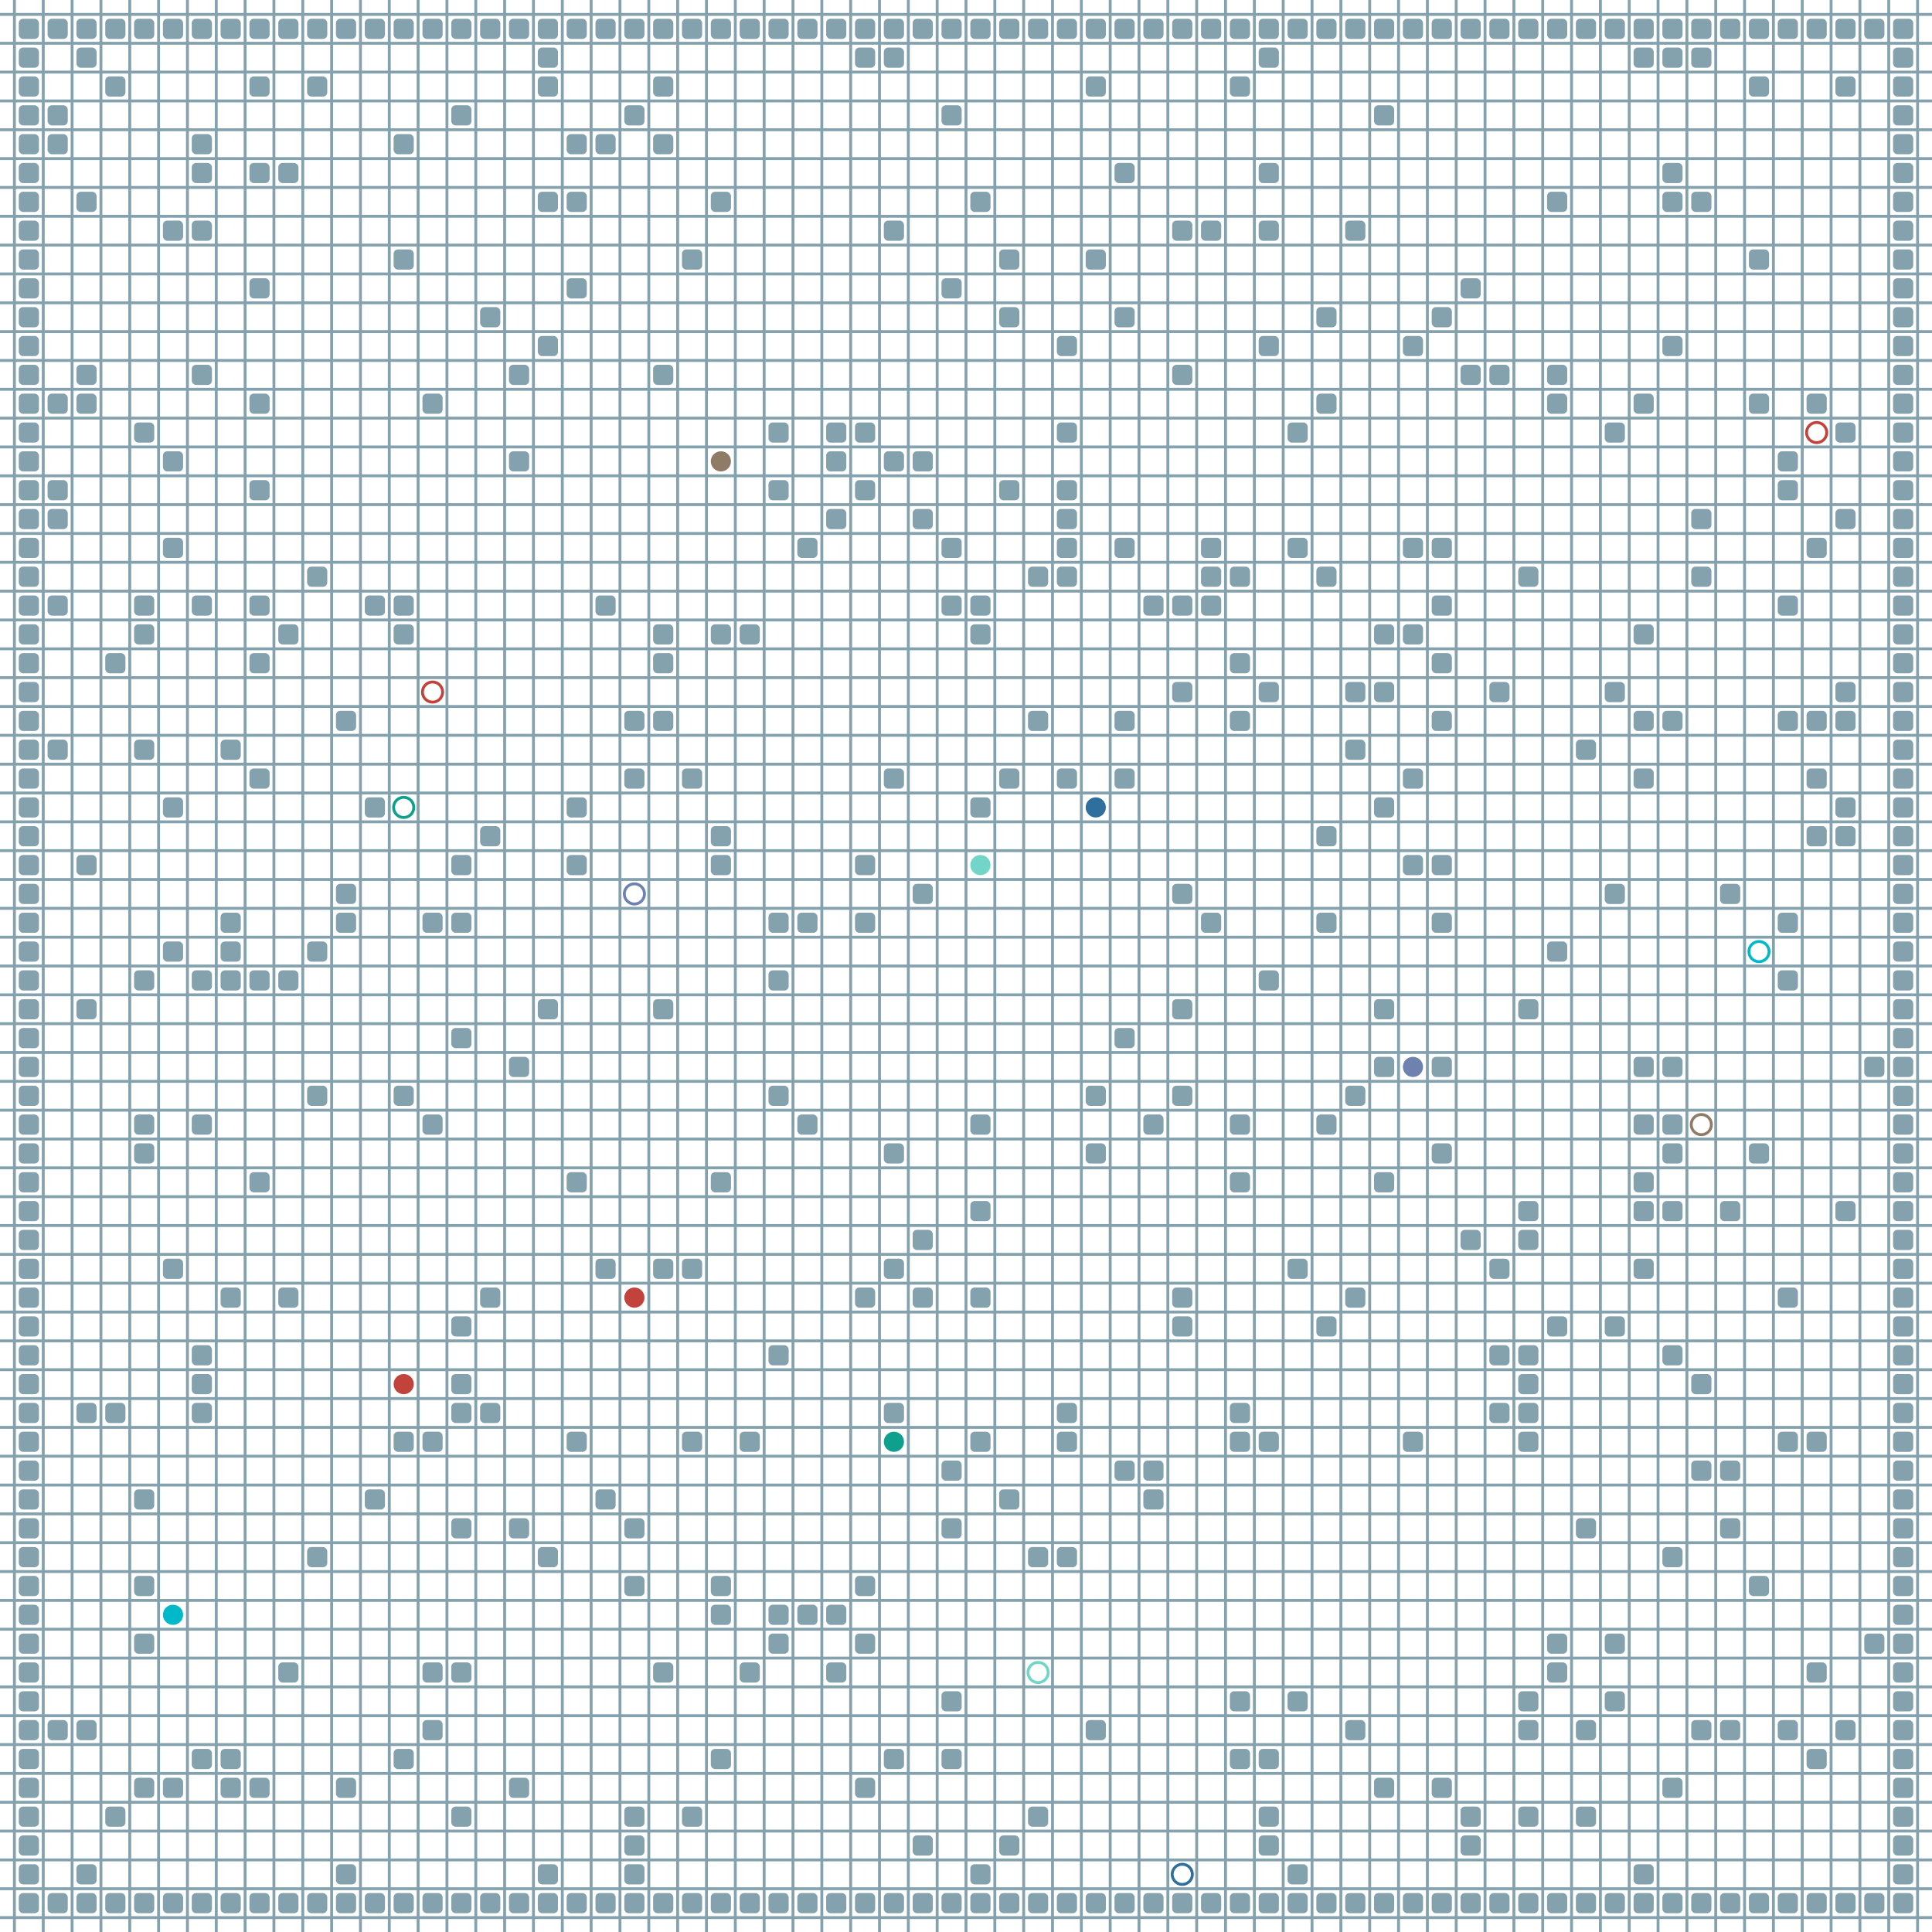 <?xml version="1.0" encoding="UTF-8"?>
        <svg xmlns="http://www.w3.org/2000/svg" xmlns:xlink="http://www.w3.org/1999/xlink"
             width="512" height="512" viewBox="0 -6700 6700 6700">
<defs>

        <rect id="obstacle" width="70" height="70" fill="#84A1AE" rx="15"/>
        <style>
        .line {stroke: #84A1AE; stroke-width: 10;}
        .agent {r: 35;}
        .target {fill: none; stroke-width: 10; r: 35;}
        </style>
        
</defs>

<line class="line" x1="-50.0" x2="-50.0" y1="0" y2="-6700" />
<line class="line" x1="50.0" x2="50.0" y1="0" y2="-6700" />
<line class="line" x1="150.0" x2="150.0" y1="0" y2="-6700" />
<line class="line" x1="250.0" x2="250.0" y1="0" y2="-6700" />
<line class="line" x1="350.0" x2="350.0" y1="0" y2="-6700" />
<line class="line" x1="450.0" x2="450.0" y1="0" y2="-6700" />
<line class="line" x1="550.0" x2="550.0" y1="0" y2="-6700" />
<line class="line" x1="650.0" x2="650.0" y1="0" y2="-6700" />
<line class="line" x1="750.0" x2="750.0" y1="0" y2="-6700" />
<line class="line" x1="850.0" x2="850.0" y1="0" y2="-6700" />
<line class="line" x1="950.0" x2="950.0" y1="0" y2="-6700" />
<line class="line" x1="1050.0" x2="1050.0" y1="0" y2="-6700" />
<line class="line" x1="1150.0" x2="1150.0" y1="0" y2="-6700" />
<line class="line" x1="1250.0" x2="1250.0" y1="0" y2="-6700" />
<line class="line" x1="1350.0" x2="1350.0" y1="0" y2="-6700" />
<line class="line" x1="1450.0" x2="1450.0" y1="0" y2="-6700" />
<line class="line" x1="1550.0" x2="1550.0" y1="0" y2="-6700" />
<line class="line" x1="1650.0" x2="1650.0" y1="0" y2="-6700" />
<line class="line" x1="1750.0" x2="1750.0" y1="0" y2="-6700" />
<line class="line" x1="1850.0" x2="1850.0" y1="0" y2="-6700" />
<line class="line" x1="1950.0" x2="1950.0" y1="0" y2="-6700" />
<line class="line" x1="2050.0" x2="2050.0" y1="0" y2="-6700" />
<line class="line" x1="2150.0" x2="2150.0" y1="0" y2="-6700" />
<line class="line" x1="2250.0" x2="2250.0" y1="0" y2="-6700" />
<line class="line" x1="2350.0" x2="2350.0" y1="0" y2="-6700" />
<line class="line" x1="2450.0" x2="2450.0" y1="0" y2="-6700" />
<line class="line" x1="2550.0" x2="2550.0" y1="0" y2="-6700" />
<line class="line" x1="2650.0" x2="2650.0" y1="0" y2="-6700" />
<line class="line" x1="2750.0" x2="2750.0" y1="0" y2="-6700" />
<line class="line" x1="2850.0" x2="2850.0" y1="0" y2="-6700" />
<line class="line" x1="2950.0" x2="2950.0" y1="0" y2="-6700" />
<line class="line" x1="3050.0" x2="3050.0" y1="0" y2="-6700" />
<line class="line" x1="3150.0" x2="3150.0" y1="0" y2="-6700" />
<line class="line" x1="3250.0" x2="3250.0" y1="0" y2="-6700" />
<line class="line" x1="3350.0" x2="3350.0" y1="0" y2="-6700" />
<line class="line" x1="3450.0" x2="3450.0" y1="0" y2="-6700" />
<line class="line" x1="3550.0" x2="3550.0" y1="0" y2="-6700" />
<line class="line" x1="3650.0" x2="3650.0" y1="0" y2="-6700" />
<line class="line" x1="3750.0" x2="3750.0" y1="0" y2="-6700" />
<line class="line" x1="3850.0" x2="3850.0" y1="0" y2="-6700" />
<line class="line" x1="3950.0" x2="3950.0" y1="0" y2="-6700" />
<line class="line" x1="4050.0" x2="4050.0" y1="0" y2="-6700" />
<line class="line" x1="4150.0" x2="4150.0" y1="0" y2="-6700" />
<line class="line" x1="4250.0" x2="4250.0" y1="0" y2="-6700" />
<line class="line" x1="4350.0" x2="4350.0" y1="0" y2="-6700" />
<line class="line" x1="4450.0" x2="4450.0" y1="0" y2="-6700" />
<line class="line" x1="4550.0" x2="4550.0" y1="0" y2="-6700" />
<line class="line" x1="4650.0" x2="4650.0" y1="0" y2="-6700" />
<line class="line" x1="4750.0" x2="4750.0" y1="0" y2="-6700" />
<line class="line" x1="4850.0" x2="4850.0" y1="0" y2="-6700" />
<line class="line" x1="4950.0" x2="4950.0" y1="0" y2="-6700" />
<line class="line" x1="5050.0" x2="5050.0" y1="0" y2="-6700" />
<line class="line" x1="5150.0" x2="5150.0" y1="0" y2="-6700" />
<line class="line" x1="5250.0" x2="5250.0" y1="0" y2="-6700" />
<line class="line" x1="5350.0" x2="5350.0" y1="0" y2="-6700" />
<line class="line" x1="5450.0" x2="5450.0" y1="0" y2="-6700" />
<line class="line" x1="5550.0" x2="5550.0" y1="0" y2="-6700" />
<line class="line" x1="5650.0" x2="5650.0" y1="0" y2="-6700" />
<line class="line" x1="5750.0" x2="5750.0" y1="0" y2="-6700" />
<line class="line" x1="5850.0" x2="5850.0" y1="0" y2="-6700" />
<line class="line" x1="5950.0" x2="5950.0" y1="0" y2="-6700" />
<line class="line" x1="6050.0" x2="6050.0" y1="0" y2="-6700" />
<line class="line" x1="6150.0" x2="6150.0" y1="0" y2="-6700" />
<line class="line" x1="6250.0" x2="6250.0" y1="0" y2="-6700" />
<line class="line" x1="6350.0" x2="6350.0" y1="0" y2="-6700" />
<line class="line" x1="6450.0" x2="6450.0" y1="0" y2="-6700" />
<line class="line" x1="6550.0" x2="6550.0" y1="0" y2="-6700" />
<line class="line" x1="6650.0" x2="6650.0" y1="0" y2="-6700" />
<line class="line" x1="0" x2="6700" y1="50.0" y2="50.0" />
<line class="line" x1="0" x2="6700" y1="-50.0" y2="-50.0" />
<line class="line" x1="0" x2="6700" y1="-150.0" y2="-150.0" />
<line class="line" x1="0" x2="6700" y1="-250.0" y2="-250.0" />
<line class="line" x1="0" x2="6700" y1="-350.0" y2="-350.0" />
<line class="line" x1="0" x2="6700" y1="-450.0" y2="-450.0" />
<line class="line" x1="0" x2="6700" y1="-550.0" y2="-550.0" />
<line class="line" x1="0" x2="6700" y1="-650.0" y2="-650.0" />
<line class="line" x1="0" x2="6700" y1="-750.0" y2="-750.0" />
<line class="line" x1="0" x2="6700" y1="-850.0" y2="-850.0" />
<line class="line" x1="0" x2="6700" y1="-950.0" y2="-950.0" />
<line class="line" x1="0" x2="6700" y1="-1050.0" y2="-1050.0" />
<line class="line" x1="0" x2="6700" y1="-1150.0" y2="-1150.0" />
<line class="line" x1="0" x2="6700" y1="-1250.0" y2="-1250.0" />
<line class="line" x1="0" x2="6700" y1="-1350.0" y2="-1350.0" />
<line class="line" x1="0" x2="6700" y1="-1450.0" y2="-1450.0" />
<line class="line" x1="0" x2="6700" y1="-1550.0" y2="-1550.0" />
<line class="line" x1="0" x2="6700" y1="-1650.0" y2="-1650.0" />
<line class="line" x1="0" x2="6700" y1="-1750.0" y2="-1750.0" />
<line class="line" x1="0" x2="6700" y1="-1850.0" y2="-1850.0" />
<line class="line" x1="0" x2="6700" y1="-1950.0" y2="-1950.0" />
<line class="line" x1="0" x2="6700" y1="-2050.0" y2="-2050.0" />
<line class="line" x1="0" x2="6700" y1="-2150.0" y2="-2150.0" />
<line class="line" x1="0" x2="6700" y1="-2250.0" y2="-2250.0" />
<line class="line" x1="0" x2="6700" y1="-2350.0" y2="-2350.0" />
<line class="line" x1="0" x2="6700" y1="-2450.0" y2="-2450.0" />
<line class="line" x1="0" x2="6700" y1="-2550.0" y2="-2550.0" />
<line class="line" x1="0" x2="6700" y1="-2650.0" y2="-2650.0" />
<line class="line" x1="0" x2="6700" y1="-2750.0" y2="-2750.0" />
<line class="line" x1="0" x2="6700" y1="-2850.0" y2="-2850.0" />
<line class="line" x1="0" x2="6700" y1="-2950.0" y2="-2950.0" />
<line class="line" x1="0" x2="6700" y1="-3050.0" y2="-3050.0" />
<line class="line" x1="0" x2="6700" y1="-3150.0" y2="-3150.0" />
<line class="line" x1="0" x2="6700" y1="-3250.0" y2="-3250.0" />
<line class="line" x1="0" x2="6700" y1="-3350.0" y2="-3350.0" />
<line class="line" x1="0" x2="6700" y1="-3450.0" y2="-3450.0" />
<line class="line" x1="0" x2="6700" y1="-3550.0" y2="-3550.0" />
<line class="line" x1="0" x2="6700" y1="-3650.0" y2="-3650.0" />
<line class="line" x1="0" x2="6700" y1="-3750.0" y2="-3750.0" />
<line class="line" x1="0" x2="6700" y1="-3850.0" y2="-3850.0" />
<line class="line" x1="0" x2="6700" y1="-3950.0" y2="-3950.0" />
<line class="line" x1="0" x2="6700" y1="-4050.0" y2="-4050.0" />
<line class="line" x1="0" x2="6700" y1="-4150.0" y2="-4150.0" />
<line class="line" x1="0" x2="6700" y1="-4250.0" y2="-4250.0" />
<line class="line" x1="0" x2="6700" y1="-4350.0" y2="-4350.0" />
<line class="line" x1="0" x2="6700" y1="-4450.0" y2="-4450.0" />
<line class="line" x1="0" x2="6700" y1="-4550.0" y2="-4550.0" />
<line class="line" x1="0" x2="6700" y1="-4650.0" y2="-4650.0" />
<line class="line" x1="0" x2="6700" y1="-4750.0" y2="-4750.0" />
<line class="line" x1="0" x2="6700" y1="-4850.0" y2="-4850.0" />
<line class="line" x1="0" x2="6700" y1="-4950.0" y2="-4950.0" />
<line class="line" x1="0" x2="6700" y1="-5050.0" y2="-5050.0" />
<line class="line" x1="0" x2="6700" y1="-5150.0" y2="-5150.0" />
<line class="line" x1="0" x2="6700" y1="-5250.0" y2="-5250.0" />
<line class="line" x1="0" x2="6700" y1="-5350.0" y2="-5350.0" />
<line class="line" x1="0" x2="6700" y1="-5450.0" y2="-5450.0" />
<line class="line" x1="0" x2="6700" y1="-5550.0" y2="-5550.0" />
<line class="line" x1="0" x2="6700" y1="-5650.0" y2="-5650.0" />
<line class="line" x1="0" x2="6700" y1="-5750.0" y2="-5750.0" />
<line class="line" x1="0" x2="6700" y1="-5850.0" y2="-5850.0" />
<line class="line" x1="0" x2="6700" y1="-5950.0" y2="-5950.0" />
<line class="line" x1="0" x2="6700" y1="-6050.0" y2="-6050.0" />
<line class="line" x1="0" x2="6700" y1="-6150.0" y2="-6150.0" />
<line class="line" x1="0" x2="6700" y1="-6250.0" y2="-6250.0" />
<line class="line" x1="0" x2="6700" y1="-6350.0" y2="-6350.0" />
<line class="line" x1="0" x2="6700" y1="-6450.0" y2="-6450.0" />
<line class="line" x1="0" x2="6700" y1="-6550.0" y2="-6550.0" />
<line class="line" x1="0" x2="6700" y1="-6650.0" y2="-6650.0" />
<use href="#obstacle" x="65" y="-135" />
<use href="#obstacle" x="65" y="-235" />
<use href="#obstacle" x="65" y="-335" />
<use href="#obstacle" x="65" y="-435" />
<use href="#obstacle" x="65" y="-535" />
<use href="#obstacle" x="65" y="-635" />
<use href="#obstacle" x="65" y="-735" />
<use href="#obstacle" x="65" y="-835" />
<use href="#obstacle" x="65" y="-935" />
<use href="#obstacle" x="65" y="-1035" />
<use href="#obstacle" x="65" y="-1135" />
<use href="#obstacle" x="65" y="-1235" />
<use href="#obstacle" x="65" y="-1335" />
<use href="#obstacle" x="65" y="-1435" />
<use href="#obstacle" x="65" y="-1535" />
<use href="#obstacle" x="65" y="-1635" />
<use href="#obstacle" x="65" y="-1735" />
<use href="#obstacle" x="65" y="-1835" />
<use href="#obstacle" x="65" y="-1935" />
<use href="#obstacle" x="65" y="-2035" />
<use href="#obstacle" x="65" y="-2135" />
<use href="#obstacle" x="65" y="-2235" />
<use href="#obstacle" x="65" y="-2335" />
<use href="#obstacle" x="65" y="-2435" />
<use href="#obstacle" x="65" y="-2535" />
<use href="#obstacle" x="65" y="-2635" />
<use href="#obstacle" x="65" y="-2735" />
<use href="#obstacle" x="65" y="-2835" />
<use href="#obstacle" x="65" y="-2935" />
<use href="#obstacle" x="65" y="-3035" />
<use href="#obstacle" x="65" y="-3135" />
<use href="#obstacle" x="65" y="-3235" />
<use href="#obstacle" x="65" y="-3335" />
<use href="#obstacle" x="65" y="-3435" />
<use href="#obstacle" x="65" y="-3535" />
<use href="#obstacle" x="65" y="-3635" />
<use href="#obstacle" x="65" y="-3735" />
<use href="#obstacle" x="65" y="-3835" />
<use href="#obstacle" x="65" y="-3935" />
<use href="#obstacle" x="65" y="-4035" />
<use href="#obstacle" x="65" y="-4135" />
<use href="#obstacle" x="65" y="-4235" />
<use href="#obstacle" x="65" y="-4335" />
<use href="#obstacle" x="65" y="-4435" />
<use href="#obstacle" x="65" y="-4535" />
<use href="#obstacle" x="65" y="-4635" />
<use href="#obstacle" x="65" y="-4735" />
<use href="#obstacle" x="65" y="-4835" />
<use href="#obstacle" x="65" y="-4935" />
<use href="#obstacle" x="65" y="-5035" />
<use href="#obstacle" x="65" y="-5135" />
<use href="#obstacle" x="65" y="-5235" />
<use href="#obstacle" x="65" y="-5335" />
<use href="#obstacle" x="65" y="-5435" />
<use href="#obstacle" x="65" y="-5535" />
<use href="#obstacle" x="65" y="-5635" />
<use href="#obstacle" x="65" y="-5735" />
<use href="#obstacle" x="65" y="-5835" />
<use href="#obstacle" x="65" y="-5935" />
<use href="#obstacle" x="65" y="-6035" />
<use href="#obstacle" x="65" y="-6135" />
<use href="#obstacle" x="65" y="-6235" />
<use href="#obstacle" x="65" y="-6335" />
<use href="#obstacle" x="65" y="-6435" />
<use href="#obstacle" x="65" y="-6535" />
<use href="#obstacle" x="65" y="-6635" />
<use href="#obstacle" x="165" y="-135" />
<use href="#obstacle" x="165" y="-735" />
<use href="#obstacle" x="165" y="-4135" />
<use href="#obstacle" x="165" y="-4635" />
<use href="#obstacle" x="165" y="-4935" />
<use href="#obstacle" x="165" y="-5035" />
<use href="#obstacle" x="165" y="-5335" />
<use href="#obstacle" x="165" y="-6235" />
<use href="#obstacle" x="165" y="-6335" />
<use href="#obstacle" x="165" y="-6635" />
<use href="#obstacle" x="265" y="-135" />
<use href="#obstacle" x="265" y="-235" />
<use href="#obstacle" x="265" y="-735" />
<use href="#obstacle" x="265" y="-1835" />
<use href="#obstacle" x="265" y="-3235" />
<use href="#obstacle" x="265" y="-3735" />
<use href="#obstacle" x="265" y="-5335" />
<use href="#obstacle" x="265" y="-5435" />
<use href="#obstacle" x="265" y="-6035" />
<use href="#obstacle" x="265" y="-6535" />
<use href="#obstacle" x="265" y="-6635" />
<use href="#obstacle" x="365" y="-135" />
<use href="#obstacle" x="365" y="-435" />
<use href="#obstacle" x="365" y="-1835" />
<use href="#obstacle" x="365" y="-4435" />
<use href="#obstacle" x="365" y="-6435" />
<use href="#obstacle" x="365" y="-6635" />
<use href="#obstacle" x="465" y="-135" />
<use href="#obstacle" x="465" y="-535" />
<use href="#obstacle" x="465" y="-1035" />
<use href="#obstacle" x="465" y="-1235" />
<use href="#obstacle" x="465" y="-1535" />
<use href="#obstacle" x="465" y="-2735" />
<use href="#obstacle" x="465" y="-2835" />
<use href="#obstacle" x="465" y="-3335" />
<use href="#obstacle" x="465" y="-4135" />
<use href="#obstacle" x="465" y="-4535" />
<use href="#obstacle" x="465" y="-4635" />
<use href="#obstacle" x="465" y="-5235" />
<use href="#obstacle" x="465" y="-6635" />
<use href="#obstacle" x="565" y="-135" />
<use href="#obstacle" x="565" y="-535" />
<use href="#obstacle" x="565" y="-2335" />
<use href="#obstacle" x="565" y="-3435" />
<use href="#obstacle" x="565" y="-3935" />
<use href="#obstacle" x="565" y="-4835" />
<use href="#obstacle" x="565" y="-5135" />
<use href="#obstacle" x="565" y="-5935" />
<use href="#obstacle" x="565" y="-6635" />
<use href="#obstacle" x="665" y="-135" />
<use href="#obstacle" x="665" y="-635" />
<use href="#obstacle" x="665" y="-1835" />
<use href="#obstacle" x="665" y="-1935" />
<use href="#obstacle" x="665" y="-2035" />
<use href="#obstacle" x="665" y="-2835" />
<use href="#obstacle" x="665" y="-3335" />
<use href="#obstacle" x="665" y="-4635" />
<use href="#obstacle" x="665" y="-5435" />
<use href="#obstacle" x="665" y="-5935" />
<use href="#obstacle" x="665" y="-6135" />
<use href="#obstacle" x="665" y="-6235" />
<use href="#obstacle" x="665" y="-6635" />
<use href="#obstacle" x="765" y="-135" />
<use href="#obstacle" x="765" y="-535" />
<use href="#obstacle" x="765" y="-635" />
<use href="#obstacle" x="765" y="-2235" />
<use href="#obstacle" x="765" y="-3335" />
<use href="#obstacle" x="765" y="-3435" />
<use href="#obstacle" x="765" y="-3535" />
<use href="#obstacle" x="765" y="-4135" />
<use href="#obstacle" x="765" y="-6635" />
<use href="#obstacle" x="865" y="-135" />
<use href="#obstacle" x="865" y="-535" />
<use href="#obstacle" x="865" y="-2635" />
<use href="#obstacle" x="865" y="-3335" />
<use href="#obstacle" x="865" y="-4035" />
<use href="#obstacle" x="865" y="-4435" />
<use href="#obstacle" x="865" y="-4635" />
<use href="#obstacle" x="865" y="-5035" />
<use href="#obstacle" x="865" y="-5335" />
<use href="#obstacle" x="865" y="-5735" />
<use href="#obstacle" x="865" y="-6135" />
<use href="#obstacle" x="865" y="-6435" />
<use href="#obstacle" x="865" y="-6635" />
<use href="#obstacle" x="965" y="-135" />
<use href="#obstacle" x="965" y="-935" />
<use href="#obstacle" x="965" y="-2235" />
<use href="#obstacle" x="965" y="-3335" />
<use href="#obstacle" x="965" y="-4535" />
<use href="#obstacle" x="965" y="-6135" />
<use href="#obstacle" x="965" y="-6635" />
<use href="#obstacle" x="1065" y="-135" />
<use href="#obstacle" x="1065" y="-1335" />
<use href="#obstacle" x="1065" y="-2935" />
<use href="#obstacle" x="1065" y="-3435" />
<use href="#obstacle" x="1065" y="-4735" />
<use href="#obstacle" x="1065" y="-6435" />
<use href="#obstacle" x="1065" y="-6635" />
<use href="#obstacle" x="1165" y="-135" />
<use href="#obstacle" x="1165" y="-235" />
<use href="#obstacle" x="1165" y="-535" />
<use href="#obstacle" x="1165" y="-3535" />
<use href="#obstacle" x="1165" y="-3635" />
<use href="#obstacle" x="1165" y="-4235" />
<use href="#obstacle" x="1165" y="-6635" />
<use href="#obstacle" x="1265" y="-135" />
<use href="#obstacle" x="1265" y="-1535" />
<use href="#obstacle" x="1265" y="-3935" />
<use href="#obstacle" x="1265" y="-4635" />
<use href="#obstacle" x="1265" y="-6635" />
<use href="#obstacle" x="1365" y="-135" />
<use href="#obstacle" x="1365" y="-635" />
<use href="#obstacle" x="1365" y="-1735" />
<use href="#obstacle" x="1365" y="-2935" />
<use href="#obstacle" x="1365" y="-4535" />
<use href="#obstacle" x="1365" y="-4635" />
<use href="#obstacle" x="1365" y="-5835" />
<use href="#obstacle" x="1365" y="-6235" />
<use href="#obstacle" x="1365" y="-6635" />
<use href="#obstacle" x="1465" y="-135" />
<use href="#obstacle" x="1465" y="-735" />
<use href="#obstacle" x="1465" y="-935" />
<use href="#obstacle" x="1465" y="-1735" />
<use href="#obstacle" x="1465" y="-2835" />
<use href="#obstacle" x="1465" y="-3535" />
<use href="#obstacle" x="1465" y="-5335" />
<use href="#obstacle" x="1465" y="-6635" />
<use href="#obstacle" x="1565" y="-135" />
<use href="#obstacle" x="1565" y="-435" />
<use href="#obstacle" x="1565" y="-935" />
<use href="#obstacle" x="1565" y="-1435" />
<use href="#obstacle" x="1565" y="-1835" />
<use href="#obstacle" x="1565" y="-1935" />
<use href="#obstacle" x="1565" y="-2135" />
<use href="#obstacle" x="1565" y="-3135" />
<use href="#obstacle" x="1565" y="-3535" />
<use href="#obstacle" x="1565" y="-3735" />
<use href="#obstacle" x="1565" y="-6335" />
<use href="#obstacle" x="1565" y="-6635" />
<use href="#obstacle" x="1665" y="-135" />
<use href="#obstacle" x="1665" y="-1835" />
<use href="#obstacle" x="1665" y="-2235" />
<use href="#obstacle" x="1665" y="-3835" />
<use href="#obstacle" x="1665" y="-5635" />
<use href="#obstacle" x="1665" y="-6635" />
<use href="#obstacle" x="1765" y="-135" />
<use href="#obstacle" x="1765" y="-535" />
<use href="#obstacle" x="1765" y="-1435" />
<use href="#obstacle" x="1765" y="-3035" />
<use href="#obstacle" x="1765" y="-5135" />
<use href="#obstacle" x="1765" y="-5435" />
<use href="#obstacle" x="1765" y="-6635" />
<use href="#obstacle" x="1865" y="-135" />
<use href="#obstacle" x="1865" y="-235" />
<use href="#obstacle" x="1865" y="-1335" />
<use href="#obstacle" x="1865" y="-3235" />
<use href="#obstacle" x="1865" y="-5535" />
<use href="#obstacle" x="1865" y="-6035" />
<use href="#obstacle" x="1865" y="-6435" />
<use href="#obstacle" x="1865" y="-6535" />
<use href="#obstacle" x="1865" y="-6635" />
<use href="#obstacle" x="1965" y="-135" />
<use href="#obstacle" x="1965" y="-1735" />
<use href="#obstacle" x="1965" y="-2635" />
<use href="#obstacle" x="1965" y="-3735" />
<use href="#obstacle" x="1965" y="-3935" />
<use href="#obstacle" x="1965" y="-5735" />
<use href="#obstacle" x="1965" y="-6035" />
<use href="#obstacle" x="1965" y="-6235" />
<use href="#obstacle" x="1965" y="-6635" />
<use href="#obstacle" x="2065" y="-135" />
<use href="#obstacle" x="2065" y="-1535" />
<use href="#obstacle" x="2065" y="-2335" />
<use href="#obstacle" x="2065" y="-4635" />
<use href="#obstacle" x="2065" y="-6235" />
<use href="#obstacle" x="2065" y="-6635" />
<use href="#obstacle" x="2165" y="-135" />
<use href="#obstacle" x="2165" y="-235" />
<use href="#obstacle" x="2165" y="-335" />
<use href="#obstacle" x="2165" y="-435" />
<use href="#obstacle" x="2165" y="-1235" />
<use href="#obstacle" x="2165" y="-1435" />
<use href="#obstacle" x="2165" y="-4035" />
<use href="#obstacle" x="2165" y="-4235" />
<use href="#obstacle" x="2165" y="-6335" />
<use href="#obstacle" x="2165" y="-6635" />
<use href="#obstacle" x="2265" y="-135" />
<use href="#obstacle" x="2265" y="-935" />
<use href="#obstacle" x="2265" y="-2335" />
<use href="#obstacle" x="2265" y="-3235" />
<use href="#obstacle" x="2265" y="-4235" />
<use href="#obstacle" x="2265" y="-4435" />
<use href="#obstacle" x="2265" y="-4535" />
<use href="#obstacle" x="2265" y="-5435" />
<use href="#obstacle" x="2265" y="-6235" />
<use href="#obstacle" x="2265" y="-6435" />
<use href="#obstacle" x="2265" y="-6635" />
<use href="#obstacle" x="2365" y="-135" />
<use href="#obstacle" x="2365" y="-435" />
<use href="#obstacle" x="2365" y="-1735" />
<use href="#obstacle" x="2365" y="-2335" />
<use href="#obstacle" x="2365" y="-4035" />
<use href="#obstacle" x="2365" y="-5835" />
<use href="#obstacle" x="2365" y="-6635" />
<use href="#obstacle" x="2465" y="-135" />
<use href="#obstacle" x="2465" y="-635" />
<use href="#obstacle" x="2465" y="-1135" />
<use href="#obstacle" x="2465" y="-1235" />
<use href="#obstacle" x="2465" y="-2635" />
<use href="#obstacle" x="2465" y="-3735" />
<use href="#obstacle" x="2465" y="-3835" />
<use href="#obstacle" x="2465" y="-4535" />
<use href="#obstacle" x="2465" y="-6035" />
<use href="#obstacle" x="2465" y="-6635" />
<use href="#obstacle" x="2565" y="-135" />
<use href="#obstacle" x="2565" y="-935" />
<use href="#obstacle" x="2565" y="-1735" />
<use href="#obstacle" x="2565" y="-4535" />
<use href="#obstacle" x="2565" y="-6635" />
<use href="#obstacle" x="2665" y="-135" />
<use href="#obstacle" x="2665" y="-1035" />
<use href="#obstacle" x="2665" y="-1135" />
<use href="#obstacle" x="2665" y="-2035" />
<use href="#obstacle" x="2665" y="-2935" />
<use href="#obstacle" x="2665" y="-3335" />
<use href="#obstacle" x="2665" y="-3535" />
<use href="#obstacle" x="2665" y="-5035" />
<use href="#obstacle" x="2665" y="-5235" />
<use href="#obstacle" x="2665" y="-6635" />
<use href="#obstacle" x="2765" y="-135" />
<use href="#obstacle" x="2765" y="-1135" />
<use href="#obstacle" x="2765" y="-2835" />
<use href="#obstacle" x="2765" y="-3535" />
<use href="#obstacle" x="2765" y="-4835" />
<use href="#obstacle" x="2765" y="-6635" />
<use href="#obstacle" x="2865" y="-135" />
<use href="#obstacle" x="2865" y="-935" />
<use href="#obstacle" x="2865" y="-1135" />
<use href="#obstacle" x="2865" y="-4935" />
<use href="#obstacle" x="2865" y="-5135" />
<use href="#obstacle" x="2865" y="-5235" />
<use href="#obstacle" x="2865" y="-6635" />
<use href="#obstacle" x="2965" y="-135" />
<use href="#obstacle" x="2965" y="-535" />
<use href="#obstacle" x="2965" y="-1035" />
<use href="#obstacle" x="2965" y="-1235" />
<use href="#obstacle" x="2965" y="-2235" />
<use href="#obstacle" x="2965" y="-3535" />
<use href="#obstacle" x="2965" y="-3735" />
<use href="#obstacle" x="2965" y="-5035" />
<use href="#obstacle" x="2965" y="-5235" />
<use href="#obstacle" x="2965" y="-6535" />
<use href="#obstacle" x="2965" y="-6635" />
<use href="#obstacle" x="3065" y="-135" />
<use href="#obstacle" x="3065" y="-635" />
<use href="#obstacle" x="3065" y="-1835" />
<use href="#obstacle" x="3065" y="-2335" />
<use href="#obstacle" x="3065" y="-2735" />
<use href="#obstacle" x="3065" y="-4035" />
<use href="#obstacle" x="3065" y="-5135" />
<use href="#obstacle" x="3065" y="-5935" />
<use href="#obstacle" x="3065" y="-6535" />
<use href="#obstacle" x="3065" y="-6635" />
<use href="#obstacle" x="3165" y="-135" />
<use href="#obstacle" x="3165" y="-335" />
<use href="#obstacle" x="3165" y="-2235" />
<use href="#obstacle" x="3165" y="-2435" />
<use href="#obstacle" x="3165" y="-3635" />
<use href="#obstacle" x="3165" y="-4935" />
<use href="#obstacle" x="3165" y="-5135" />
<use href="#obstacle" x="3165" y="-6635" />
<use href="#obstacle" x="3265" y="-135" />
<use href="#obstacle" x="3265" y="-635" />
<use href="#obstacle" x="3265" y="-835" />
<use href="#obstacle" x="3265" y="-1435" />
<use href="#obstacle" x="3265" y="-1635" />
<use href="#obstacle" x="3265" y="-4635" />
<use href="#obstacle" x="3265" y="-4835" />
<use href="#obstacle" x="3265" y="-5735" />
<use href="#obstacle" x="3265" y="-6335" />
<use href="#obstacle" x="3265" y="-6635" />
<use href="#obstacle" x="3365" y="-135" />
<use href="#obstacle" x="3365" y="-235" />
<use href="#obstacle" x="3365" y="-1735" />
<use href="#obstacle" x="3365" y="-2235" />
<use href="#obstacle" x="3365" y="-2535" />
<use href="#obstacle" x="3365" y="-2835" />
<use href="#obstacle" x="3365" y="-3935" />
<use href="#obstacle" x="3365" y="-4535" />
<use href="#obstacle" x="3365" y="-4635" />
<use href="#obstacle" x="3365" y="-6035" />
<use href="#obstacle" x="3365" y="-6635" />
<use href="#obstacle" x="3465" y="-135" />
<use href="#obstacle" x="3465" y="-335" />
<use href="#obstacle" x="3465" y="-1535" />
<use href="#obstacle" x="3465" y="-4035" />
<use href="#obstacle" x="3465" y="-5035" />
<use href="#obstacle" x="3465" y="-5635" />
<use href="#obstacle" x="3465" y="-5835" />
<use href="#obstacle" x="3465" y="-6635" />
<use href="#obstacle" x="3565" y="-135" />
<use href="#obstacle" x="3565" y="-435" />
<use href="#obstacle" x="3565" y="-1335" />
<use href="#obstacle" x="3565" y="-4235" />
<use href="#obstacle" x="3565" y="-4735" />
<use href="#obstacle" x="3565" y="-6635" />
<use href="#obstacle" x="3665" y="-135" />
<use href="#obstacle" x="3665" y="-1335" />
<use href="#obstacle" x="3665" y="-1735" />
<use href="#obstacle" x="3665" y="-1835" />
<use href="#obstacle" x="3665" y="-4035" />
<use href="#obstacle" x="3665" y="-4735" />
<use href="#obstacle" x="3665" y="-4835" />
<use href="#obstacle" x="3665" y="-4935" />
<use href="#obstacle" x="3665" y="-5035" />
<use href="#obstacle" x="3665" y="-5235" />
<use href="#obstacle" x="3665" y="-5535" />
<use href="#obstacle" x="3665" y="-6635" />
<use href="#obstacle" x="3765" y="-135" />
<use href="#obstacle" x="3765" y="-735" />
<use href="#obstacle" x="3765" y="-2735" />
<use href="#obstacle" x="3765" y="-2935" />
<use href="#obstacle" x="3765" y="-5835" />
<use href="#obstacle" x="3765" y="-6435" />
<use href="#obstacle" x="3765" y="-6635" />
<use href="#obstacle" x="3865" y="-135" />
<use href="#obstacle" x="3865" y="-1635" />
<use href="#obstacle" x="3865" y="-3135" />
<use href="#obstacle" x="3865" y="-4035" />
<use href="#obstacle" x="3865" y="-4235" />
<use href="#obstacle" x="3865" y="-4835" />
<use href="#obstacle" x="3865" y="-5635" />
<use href="#obstacle" x="3865" y="-6135" />
<use href="#obstacle" x="3865" y="-6635" />
<use href="#obstacle" x="3965" y="-135" />
<use href="#obstacle" x="3965" y="-1535" />
<use href="#obstacle" x="3965" y="-1635" />
<use href="#obstacle" x="3965" y="-2835" />
<use href="#obstacle" x="3965" y="-4635" />
<use href="#obstacle" x="3965" y="-6635" />
<use href="#obstacle" x="4065" y="-135" />
<use href="#obstacle" x="4065" y="-2135" />
<use href="#obstacle" x="4065" y="-2235" />
<use href="#obstacle" x="4065" y="-2935" />
<use href="#obstacle" x="4065" y="-3235" />
<use href="#obstacle" x="4065" y="-3635" />
<use href="#obstacle" x="4065" y="-4335" />
<use href="#obstacle" x="4065" y="-4635" />
<use href="#obstacle" x="4065" y="-5435" />
<use href="#obstacle" x="4065" y="-5935" />
<use href="#obstacle" x="4065" y="-6635" />
<use href="#obstacle" x="4165" y="-135" />
<use href="#obstacle" x="4165" y="-3535" />
<use href="#obstacle" x="4165" y="-4635" />
<use href="#obstacle" x="4165" y="-4735" />
<use href="#obstacle" x="4165" y="-4835" />
<use href="#obstacle" x="4165" y="-5935" />
<use href="#obstacle" x="4165" y="-6635" />
<use href="#obstacle" x="4265" y="-135" />
<use href="#obstacle" x="4265" y="-635" />
<use href="#obstacle" x="4265" y="-835" />
<use href="#obstacle" x="4265" y="-1735" />
<use href="#obstacle" x="4265" y="-1835" />
<use href="#obstacle" x="4265" y="-2635" />
<use href="#obstacle" x="4265" y="-2835" />
<use href="#obstacle" x="4265" y="-4235" />
<use href="#obstacle" x="4265" y="-4435" />
<use href="#obstacle" x="4265" y="-4735" />
<use href="#obstacle" x="4265" y="-6435" />
<use href="#obstacle" x="4265" y="-6635" />
<use href="#obstacle" x="4365" y="-135" />
<use href="#obstacle" x="4365" y="-335" />
<use href="#obstacle" x="4365" y="-435" />
<use href="#obstacle" x="4365" y="-635" />
<use href="#obstacle" x="4365" y="-1735" />
<use href="#obstacle" x="4365" y="-3335" />
<use href="#obstacle" x="4365" y="-4335" />
<use href="#obstacle" x="4365" y="-5535" />
<use href="#obstacle" x="4365" y="-5935" />
<use href="#obstacle" x="4365" y="-6135" />
<use href="#obstacle" x="4365" y="-6535" />
<use href="#obstacle" x="4365" y="-6635" />
<use href="#obstacle" x="4465" y="-135" />
<use href="#obstacle" x="4465" y="-235" />
<use href="#obstacle" x="4465" y="-835" />
<use href="#obstacle" x="4465" y="-2335" />
<use href="#obstacle" x="4465" y="-4835" />
<use href="#obstacle" x="4465" y="-5235" />
<use href="#obstacle" x="4465" y="-6635" />
<use href="#obstacle" x="4565" y="-135" />
<use href="#obstacle" x="4565" y="-2135" />
<use href="#obstacle" x="4565" y="-2835" />
<use href="#obstacle" x="4565" y="-3535" />
<use href="#obstacle" x="4565" y="-3835" />
<use href="#obstacle" x="4565" y="-4735" />
<use href="#obstacle" x="4565" y="-5335" />
<use href="#obstacle" x="4565" y="-5635" />
<use href="#obstacle" x="4565" y="-6635" />
<use href="#obstacle" x="4665" y="-135" />
<use href="#obstacle" x="4665" y="-735" />
<use href="#obstacle" x="4665" y="-2235" />
<use href="#obstacle" x="4665" y="-2935" />
<use href="#obstacle" x="4665" y="-4135" />
<use href="#obstacle" x="4665" y="-4335" />
<use href="#obstacle" x="4665" y="-5935" />
<use href="#obstacle" x="4665" y="-6635" />
<use href="#obstacle" x="4765" y="-135" />
<use href="#obstacle" x="4765" y="-535" />
<use href="#obstacle" x="4765" y="-2635" />
<use href="#obstacle" x="4765" y="-3035" />
<use href="#obstacle" x="4765" y="-3235" />
<use href="#obstacle" x="4765" y="-3935" />
<use href="#obstacle" x="4765" y="-4335" />
<use href="#obstacle" x="4765" y="-4535" />
<use href="#obstacle" x="4765" y="-6335" />
<use href="#obstacle" x="4765" y="-6635" />
<use href="#obstacle" x="4865" y="-135" />
<use href="#obstacle" x="4865" y="-1735" />
<use href="#obstacle" x="4865" y="-3735" />
<use href="#obstacle" x="4865" y="-4035" />
<use href="#obstacle" x="4865" y="-4535" />
<use href="#obstacle" x="4865" y="-4835" />
<use href="#obstacle" x="4865" y="-5535" />
<use href="#obstacle" x="4865" y="-6635" />
<use href="#obstacle" x="4965" y="-135" />
<use href="#obstacle" x="4965" y="-535" />
<use href="#obstacle" x="4965" y="-2735" />
<use href="#obstacle" x="4965" y="-3035" />
<use href="#obstacle" x="4965" y="-3535" />
<use href="#obstacle" x="4965" y="-3735" />
<use href="#obstacle" x="4965" y="-4235" />
<use href="#obstacle" x="4965" y="-4435" />
<use href="#obstacle" x="4965" y="-4635" />
<use href="#obstacle" x="4965" y="-4835" />
<use href="#obstacle" x="4965" y="-5635" />
<use href="#obstacle" x="4965" y="-6635" />
<use href="#obstacle" x="5065" y="-135" />
<use href="#obstacle" x="5065" y="-335" />
<use href="#obstacle" x="5065" y="-435" />
<use href="#obstacle" x="5065" y="-2435" />
<use href="#obstacle" x="5065" y="-5435" />
<use href="#obstacle" x="5065" y="-5735" />
<use href="#obstacle" x="5065" y="-6635" />
<use href="#obstacle" x="5165" y="-135" />
<use href="#obstacle" x="5165" y="-1835" />
<use href="#obstacle" x="5165" y="-2035" />
<use href="#obstacle" x="5165" y="-2335" />
<use href="#obstacle" x="5165" y="-4335" />
<use href="#obstacle" x="5165" y="-5435" />
<use href="#obstacle" x="5165" y="-6635" />
<use href="#obstacle" x="5265" y="-135" />
<use href="#obstacle" x="5265" y="-435" />
<use href="#obstacle" x="5265" y="-735" />
<use href="#obstacle" x="5265" y="-835" />
<use href="#obstacle" x="5265" y="-1735" />
<use href="#obstacle" x="5265" y="-1835" />
<use href="#obstacle" x="5265" y="-1935" />
<use href="#obstacle" x="5265" y="-2035" />
<use href="#obstacle" x="5265" y="-2435" />
<use href="#obstacle" x="5265" y="-2535" />
<use href="#obstacle" x="5265" y="-3235" />
<use href="#obstacle" x="5265" y="-4735" />
<use href="#obstacle" x="5265" y="-6635" />
<use href="#obstacle" x="5365" y="-135" />
<use href="#obstacle" x="5365" y="-935" />
<use href="#obstacle" x="5365" y="-1035" />
<use href="#obstacle" x="5365" y="-2135" />
<use href="#obstacle" x="5365" y="-3435" />
<use href="#obstacle" x="5365" y="-5335" />
<use href="#obstacle" x="5365" y="-5435" />
<use href="#obstacle" x="5365" y="-6035" />
<use href="#obstacle" x="5365" y="-6635" />
<use href="#obstacle" x="5465" y="-135" />
<use href="#obstacle" x="5465" y="-435" />
<use href="#obstacle" x="5465" y="-735" />
<use href="#obstacle" x="5465" y="-1435" />
<use href="#obstacle" x="5465" y="-4135" />
<use href="#obstacle" x="5465" y="-6635" />
<use href="#obstacle" x="5565" y="-135" />
<use href="#obstacle" x="5565" y="-835" />
<use href="#obstacle" x="5565" y="-1035" />
<use href="#obstacle" x="5565" y="-2135" />
<use href="#obstacle" x="5565" y="-3635" />
<use href="#obstacle" x="5565" y="-4335" />
<use href="#obstacle" x="5565" y="-5235" />
<use href="#obstacle" x="5565" y="-6635" />
<use href="#obstacle" x="5665" y="-135" />
<use href="#obstacle" x="5665" y="-235" />
<use href="#obstacle" x="5665" y="-2335" />
<use href="#obstacle" x="5665" y="-2535" />
<use href="#obstacle" x="5665" y="-2635" />
<use href="#obstacle" x="5665" y="-2835" />
<use href="#obstacle" x="5665" y="-3035" />
<use href="#obstacle" x="5665" y="-4035" />
<use href="#obstacle" x="5665" y="-4235" />
<use href="#obstacle" x="5665" y="-4535" />
<use href="#obstacle" x="5665" y="-5335" />
<use href="#obstacle" x="5665" y="-6535" />
<use href="#obstacle" x="5665" y="-6635" />
<use href="#obstacle" x="5765" y="-135" />
<use href="#obstacle" x="5765" y="-535" />
<use href="#obstacle" x="5765" y="-1335" />
<use href="#obstacle" x="5765" y="-2035" />
<use href="#obstacle" x="5765" y="-2535" />
<use href="#obstacle" x="5765" y="-2735" />
<use href="#obstacle" x="5765" y="-2835" />
<use href="#obstacle" x="5765" y="-3035" />
<use href="#obstacle" x="5765" y="-4235" />
<use href="#obstacle" x="5765" y="-5535" />
<use href="#obstacle" x="5765" y="-6035" />
<use href="#obstacle" x="5765" y="-6135" />
<use href="#obstacle" x="5765" y="-6535" />
<use href="#obstacle" x="5765" y="-6635" />
<use href="#obstacle" x="5865" y="-135" />
<use href="#obstacle" x="5865" y="-735" />
<use href="#obstacle" x="5865" y="-1635" />
<use href="#obstacle" x="5865" y="-1935" />
<use href="#obstacle" x="5865" y="-4735" />
<use href="#obstacle" x="5865" y="-4935" />
<use href="#obstacle" x="5865" y="-6035" />
<use href="#obstacle" x="5865" y="-6535" />
<use href="#obstacle" x="5865" y="-6635" />
<use href="#obstacle" x="5965" y="-135" />
<use href="#obstacle" x="5965" y="-735" />
<use href="#obstacle" x="5965" y="-1435" />
<use href="#obstacle" x="5965" y="-1635" />
<use href="#obstacle" x="5965" y="-2535" />
<use href="#obstacle" x="5965" y="-3635" />
<use href="#obstacle" x="5965" y="-6635" />
<use href="#obstacle" x="6065" y="-135" />
<use href="#obstacle" x="6065" y="-1235" />
<use href="#obstacle" x="6065" y="-2735" />
<use href="#obstacle" x="6065" y="-5335" />
<use href="#obstacle" x="6065" y="-5835" />
<use href="#obstacle" x="6065" y="-6435" />
<use href="#obstacle" x="6065" y="-6635" />
<use href="#obstacle" x="6165" y="-135" />
<use href="#obstacle" x="6165" y="-735" />
<use href="#obstacle" x="6165" y="-1735" />
<use href="#obstacle" x="6165" y="-2235" />
<use href="#obstacle" x="6165" y="-3335" />
<use href="#obstacle" x="6165" y="-3535" />
<use href="#obstacle" x="6165" y="-4235" />
<use href="#obstacle" x="6165" y="-4635" />
<use href="#obstacle" x="6165" y="-5035" />
<use href="#obstacle" x="6165" y="-5135" />
<use href="#obstacle" x="6165" y="-6635" />
<use href="#obstacle" x="6265" y="-135" />
<use href="#obstacle" x="6265" y="-635" />
<use href="#obstacle" x="6265" y="-935" />
<use href="#obstacle" x="6265" y="-1735" />
<use href="#obstacle" x="6265" y="-3835" />
<use href="#obstacle" x="6265" y="-4035" />
<use href="#obstacle" x="6265" y="-4235" />
<use href="#obstacle" x="6265" y="-4835" />
<use href="#obstacle" x="6265" y="-5335" />
<use href="#obstacle" x="6265" y="-6635" />
<use href="#obstacle" x="6365" y="-135" />
<use href="#obstacle" x="6365" y="-735" />
<use href="#obstacle" x="6365" y="-2535" />
<use href="#obstacle" x="6365" y="-3835" />
<use href="#obstacle" x="6365" y="-3935" />
<use href="#obstacle" x="6365" y="-4235" />
<use href="#obstacle" x="6365" y="-4335" />
<use href="#obstacle" x="6365" y="-4935" />
<use href="#obstacle" x="6365" y="-5235" />
<use href="#obstacle" x="6365" y="-6435" />
<use href="#obstacle" x="6365" y="-6635" />
<use href="#obstacle" x="6465" y="-135" />
<use href="#obstacle" x="6465" y="-1035" />
<use href="#obstacle" x="6465" y="-3035" />
<use href="#obstacle" x="6465" y="-6635" />
<use href="#obstacle" x="6565" y="-135" />
<use href="#obstacle" x="6565" y="-235" />
<use href="#obstacle" x="6565" y="-335" />
<use href="#obstacle" x="6565" y="-435" />
<use href="#obstacle" x="6565" y="-535" />
<use href="#obstacle" x="6565" y="-635" />
<use href="#obstacle" x="6565" y="-735" />
<use href="#obstacle" x="6565" y="-835" />
<use href="#obstacle" x="6565" y="-935" />
<use href="#obstacle" x="6565" y="-1035" />
<use href="#obstacle" x="6565" y="-1135" />
<use href="#obstacle" x="6565" y="-1235" />
<use href="#obstacle" x="6565" y="-1335" />
<use href="#obstacle" x="6565" y="-1435" />
<use href="#obstacle" x="6565" y="-1535" />
<use href="#obstacle" x="6565" y="-1635" />
<use href="#obstacle" x="6565" y="-1735" />
<use href="#obstacle" x="6565" y="-1835" />
<use href="#obstacle" x="6565" y="-1935" />
<use href="#obstacle" x="6565" y="-2035" />
<use href="#obstacle" x="6565" y="-2135" />
<use href="#obstacle" x="6565" y="-2235" />
<use href="#obstacle" x="6565" y="-2335" />
<use href="#obstacle" x="6565" y="-2435" />
<use href="#obstacle" x="6565" y="-2535" />
<use href="#obstacle" x="6565" y="-2635" />
<use href="#obstacle" x="6565" y="-2735" />
<use href="#obstacle" x="6565" y="-2835" />
<use href="#obstacle" x="6565" y="-2935" />
<use href="#obstacle" x="6565" y="-3035" />
<use href="#obstacle" x="6565" y="-3135" />
<use href="#obstacle" x="6565" y="-3235" />
<use href="#obstacle" x="6565" y="-3335" />
<use href="#obstacle" x="6565" y="-3435" />
<use href="#obstacle" x="6565" y="-3535" />
<use href="#obstacle" x="6565" y="-3635" />
<use href="#obstacle" x="6565" y="-3735" />
<use href="#obstacle" x="6565" y="-3835" />
<use href="#obstacle" x="6565" y="-3935" />
<use href="#obstacle" x="6565" y="-4035" />
<use href="#obstacle" x="6565" y="-4135" />
<use href="#obstacle" x="6565" y="-4235" />
<use href="#obstacle" x="6565" y="-4335" />
<use href="#obstacle" x="6565" y="-4435" />
<use href="#obstacle" x="6565" y="-4535" />
<use href="#obstacle" x="6565" y="-4635" />
<use href="#obstacle" x="6565" y="-4735" />
<use href="#obstacle" x="6565" y="-4835" />
<use href="#obstacle" x="6565" y="-4935" />
<use href="#obstacle" x="6565" y="-5035" />
<use href="#obstacle" x="6565" y="-5135" />
<use href="#obstacle" x="6565" y="-5235" />
<use href="#obstacle" x="6565" y="-5335" />
<use href="#obstacle" x="6565" y="-5435" />
<use href="#obstacle" x="6565" y="-5535" />
<use href="#obstacle" x="6565" y="-5635" />
<use href="#obstacle" x="6565" y="-5735" />
<use href="#obstacle" x="6565" y="-5835" />
<use href="#obstacle" x="6565" y="-5935" />
<use href="#obstacle" x="6565" y="-6035" />
<use href="#obstacle" x="6565" y="-6135" />
<use href="#obstacle" x="6565" y="-6235" />
<use href="#obstacle" x="6565" y="-6335" />
<use href="#obstacle" x="6565" y="-6435" />
<use href="#obstacle" x="6565" y="-6535" />
<use href="#obstacle" x="6565" y="-6635" />
<circle class="agent" cx="2200" cy="-2200" fill="#c1433c" r="35"> <animate attributeName="cy" dur="22.0s" keyTimes="0.0;0.011;0.022;0.034;0.045;0.056;0.067;0.079;0.09;0.101;0.112;0.124;0.135;0.146;0.157;0.169;0.18;0.191;0.202;0.213;0.225;0.236;0.247;0.258;0.27;0.281;0.292;0.303;0.315;0.326;0.337;0.348;0.36;0.371;0.416;0.427;0.506;0.517;0.573;0.584;0.663;0.674;0.708;0.719;0.742;0.753;0.876;0.888;0.91;0.921;1.0" repeatCount="indefinite" values="-2200;-2200;-2300;-2400;-2500;-2600;-2700;-2800;-2900;-3000;-3100;-3200;-3300;-3400;-3500;-3600;-3700;-3800;-3900;-3900;-4000;-4100;-4100;-4200;-4300;-4400;-4500;-4600;-4700;-4800;-4900;-5000;-5100;-5200;-5200;-5300;-5300;-5200;-5200;-5300;-5300;-5200;-5200;-5100;-5100;-5200;-5200;-5100;-5100;-5200;-5200"/>
<animate attributeName="cx" dur="22.0s" keyTimes="0.0;0.011;0.202;0.213;0.236;0.247;0.371;0.382;0.393;0.427;0.438;0.449;0.461;0.472;0.483;0.494;0.506;0.517;0.528;0.539;0.551;0.584;0.596;0.607;0.618;0.629;0.64;0.652;0.663;0.674;0.685;0.719;0.73;0.742;0.753;0.764;0.775;0.787;0.798;0.809;0.82;0.831;0.843;0.854;0.888;0.899;0.91;0.921;0.933;0.944;0.955;0.966;0.978;0.989;1.0" repeatCount="indefinite" values="2200;2200;2200;2300;2300;2400;2400;2500;2600;2600;2700;2800;2900;3000;3100;3200;3300;3300;3400;3500;3600;3600;3700;3800;3900;4000;4100;4200;4300;4300;4400;4400;4500;4600;4600;4700;4800;4900;5000;5100;5200;5300;5400;5500;5500;5600;5700;5700;5800;5900;6000;6100;6200;6300;6300"/>
<animate attributeName="visibility" dur="22.0s" keyTimes="0.0;0.011;1.0" repeatCount="indefinite" values="visible;visible;visible"/> </circle>
<circle class="agent" cx="3800" cy="-3900" fill="#2e6f9e" r="35"> <animate attributeName="cy" dur="22.0s" keyTimes="0.0;0.011;0.022;0.034;0.045;0.056;0.067;0.079;0.09;0.101;0.112;0.124;0.135;0.146;0.157;0.169;0.18;0.191;0.202;0.213;0.225;0.236;0.247;0.258;0.27;0.281;0.292;0.303;0.315;0.326;0.337;0.348;0.36;0.371;0.382;0.393;0.404;0.416;0.427;0.438;0.449;0.461;1.0" repeatCount="indefinite" values="-3900;-3900;-3800;-3700;-3600;-3500;-3400;-3300;-3200;-3100;-3000;-3000;-2900;-2800;-2700;-2600;-2500;-2400;-2300;-2200;-2100;-2000;-1900;-1900;-1800;-1800;-1700;-1600;-1500;-1400;-1300;-1200;-1100;-1000;-900;-800;-700;-600;-500;-400;-300;-200;-200"/>
<animate attributeName="cx" dur="22.0s" keyTimes="0.0;0.011;0.112;0.124;0.247;0.258;0.27;0.281;1.0" repeatCount="indefinite" values="3800;3800;3800;3900;3900;4000;4000;4100;4100"/>
<animate attributeName="visibility" dur="22.0s" keyTimes="0.0;0.011;1.0" repeatCount="indefinite" values="visible;visible;visible"/> </circle>
<circle class="agent" cx="4900" cy="-3000" fill="#6e81af" r="35"> <animate attributeName="cy" dur="22.0s" keyTimes="0.0;0.011;0.022;0.124;0.135;0.315;0.326;0.337;0.348;0.36;0.371;0.382;1.0" repeatCount="indefinite" values="-3000;-3000;-3100;-3100;-3200;-3200;-3300;-3400;-3400;-3500;-3500;-3600;-3600"/>
<animate attributeName="cx" dur="22.0s" keyTimes="0.0;0.011;0.022;0.034;0.045;0.056;0.067;0.079;0.09;0.101;0.112;0.124;0.135;0.146;0.157;0.169;0.18;0.191;0.202;0.213;0.225;0.236;0.247;0.258;0.27;0.281;0.292;0.303;0.315;0.337;0.348;0.36;0.371;1.0" repeatCount="indefinite" values="4900;4900;4900;4800;4700;4600;4500;4400;4300;4200;4100;4000;4000;3900;3800;3700;3600;3500;3400;3300;3200;3100;3000;2900;2800;2700;2600;2500;2400;2400;2300;2300;2200;2200"/>
<animate attributeName="visibility" dur="22.0s" keyTimes="0.0;0.011;1.0" repeatCount="indefinite" values="visible;visible;visible"/> </circle>
<circle class="agent" cx="600" cy="-1100" fill="#00b9c8" r="35"> <animate attributeName="cy" dur="22.0s" keyTimes="0.0;0.011;0.022;0.034;0.045;0.056;0.067;0.079;0.09;0.101;0.112;0.124;0.135;0.146;0.157;0.169;0.18;0.191;0.202;0.213;0.225;0.236;0.247;0.258;0.27;0.303;0.315;0.326;0.337;0.798;0.809;0.899;0.91;1.0" repeatCount="indefinite" values="-1100;-1100;-1200;-1300;-1400;-1500;-1600;-1700;-1800;-1900;-2000;-2100;-2200;-2200;-2300;-2400;-2500;-2600;-2700;-2700;-2800;-2900;-3000;-3100;-3200;-3200;-3300;-3300;-3400;-3400;-3500;-3500;-3400;-3400"/>
<animate attributeName="cx" dur="22.0s" keyTimes="0.0;0.011;0.135;0.146;0.202;0.213;0.27;0.281;0.292;0.303;0.315;0.326;0.337;0.348;0.36;0.371;0.382;0.393;0.404;0.416;0.427;0.438;0.449;0.461;0.472;0.483;0.494;0.506;0.517;0.528;0.539;0.551;0.562;0.573;0.584;0.596;0.607;0.618;0.629;0.64;0.652;0.663;0.674;0.685;0.697;0.708;0.719;0.73;0.742;0.753;0.764;0.775;0.787;0.798;0.809;0.82;0.831;0.843;0.854;0.865;0.876;0.888;0.899;1.0" repeatCount="indefinite" values="600;600;600;700;700;800;800;900;1000;1100;1100;1200;1200;1300;1400;1500;1600;1700;1800;1900;2000;2100;2200;2300;2400;2500;2600;2700;2800;2900;3000;3100;3200;3300;3400;3500;3600;3700;3800;3900;4000;4100;4200;4300;4400;4500;4600;4700;4800;4900;5000;5100;5200;5300;5300;5400;5500;5600;5700;5800;5900;6000;6100;6100"/>
<animate attributeName="visibility" dur="22.0s" keyTimes="0.0;0.011;1.0" repeatCount="indefinite" values="visible;visible;visible"/> </circle>
<circle class="agent" cx="3400" cy="-3700" fill="#72D5C8" r="35"> <animate attributeName="cy" dur="22.0s" keyTimes="0.0;0.011;0.022;0.034;0.045;0.056;0.067;0.079;0.09;0.101;0.112;0.124;0.135;0.146;0.157;0.169;0.18;0.191;0.202;0.213;0.225;0.236;0.247;0.258;0.27;0.281;0.292;0.303;0.315;0.326;0.337;0.348;0.36;0.371;1.0" repeatCount="indefinite" values="-3700;-3700;-3600;-3500;-3400;-3300;-3200;-3100;-3000;-3000;-2900;-2800;-2700;-2600;-2500;-2400;-2300;-2200;-2100;-2000;-1900;-1800;-1700;-1600;-1600;-1500;-1400;-1300;-1200;-1100;-1100;-1000;-1000;-900;-900"/>
<animate attributeName="cx" dur="22.0s" keyTimes="0.0;0.011;0.09;0.101;0.258;0.27;0.326;0.337;0.348;0.36;1.0" repeatCount="indefinite" values="3400;3400;3400;3500;3500;3400;3400;3500;3500;3600;3600"/>
<animate attributeName="visibility" dur="22.0s" keyTimes="0.0;0.011;1.0" repeatCount="indefinite" values="visible;visible;visible"/> </circle>
<circle class="agent" cx="3100" cy="-1700" fill="#0ea08c" r="35"> <animate attributeName="cy" dur="22.0s" keyTimes="0.0;0.011;0.022;0.034;0.045;0.056;0.067;0.079;0.09;0.101;0.112;0.124;0.146;0.157;0.18;0.191;0.202;0.213;0.225;0.236;0.258;0.27;0.281;0.292;0.303;0.315;0.326;0.348;0.36;0.371;0.382;0.404;0.416;0.427;0.438;0.449;1.0" repeatCount="indefinite" values="-1700;-1700;-1700;-1800;-1900;-1900;-2000;-2100;-2200;-2200;-2300;-2400;-2400;-2500;-2500;-2600;-2700;-2700;-2800;-2900;-2900;-3000;-3100;-3200;-3200;-3300;-3400;-3400;-3500;-3500;-3600;-3600;-3700;-3800;-3800;-3900;-3900"/>
<animate attributeName="cx" dur="22.0s" keyTimes="0.0;0.011;0.022;0.045;0.056;0.09;0.101;0.124;0.135;0.146;0.157;0.169;0.18;0.202;0.213;0.236;0.247;0.258;0.292;0.303;0.326;0.337;0.348;0.36;0.371;0.382;0.393;0.404;0.427;0.438;1.0" repeatCount="indefinite" values="3100;3100;3000;3000;2900;2900;2800;2800;2700;2600;2600;2500;2400;2400;2300;2300;2200;2100;2100;2000;2000;1900;1800;1800;1700;1700;1600;1500;1500;1400;1400"/>
<animate attributeName="visibility" dur="22.0s" keyTimes="0.0;0.011;1.0" repeatCount="indefinite" values="visible;visible;visible"/> </circle>
<circle class="agent" cx="2500" cy="-5100" fill="#8F7B66" r="35"> <animate attributeName="cy" dur="22.0s" keyTimes="0.0;0.011;0.022;0.034;0.045;0.056;0.067;0.079;0.124;0.135;0.146;0.157;0.169;0.18;0.236;0.247;0.27;0.281;0.303;0.315;0.337;0.348;0.382;0.393;0.404;0.416;0.427;0.438;0.461;0.472;0.494;0.506;0.562;0.573;0.607;0.618;0.629;0.64;0.652;1.0" repeatCount="indefinite" values="-5100;-5100;-5000;-5000;-4900;-4800;-4800;-4700;-4700;-4600;-4600;-4500;-4500;-4400;-4400;-4300;-4300;-4200;-4200;-4100;-4100;-4000;-4000;-3900;-3800;-3700;-3600;-3500;-3500;-3400;-3400;-3300;-3300;-3200;-3200;-3100;-3000;-2900;-2800;-2800"/>
<animate attributeName="cx" dur="22.0s" keyTimes="0.0;0.011;0.022;0.034;0.056;0.067;0.079;0.09;0.101;0.112;0.124;0.135;0.146;0.157;0.169;0.18;0.191;0.202;0.213;0.225;0.236;0.247;0.258;0.27;0.281;0.292;0.303;0.315;0.326;0.337;0.348;0.36;0.371;0.382;0.438;0.449;0.461;0.472;0.483;0.494;0.506;0.517;0.528;0.539;0.551;0.562;0.573;0.584;0.596;0.607;1.0" repeatCount="indefinite" values="2500;2500;2500;2600;2600;2700;2700;2800;2900;3000;3100;3100;3200;3200;3300;3300;3400;3500;3600;3700;3800;3800;3900;4000;4000;4100;4200;4200;4300;4400;4400;4500;4600;4700;4700;4800;4900;4900;5000;5100;5100;5200;5300;5400;5500;5600;5600;5700;5800;5900;5900"/>
<animate attributeName="visibility" dur="22.0s" keyTimes="0.0;0.011;1.0" repeatCount="indefinite" values="visible;visible;visible"/> </circle>
<circle class="agent" cx="1400" cy="-1900" fill="#c1433c" r="35"> <animate attributeName="cy" dur="22.0s" keyTimes="0.0;0.011;0.022;0.034;0.045;0.056;0.067;0.079;0.09;0.101;0.112;0.124;0.135;0.146;0.157;0.169;0.18;0.191;0.202;0.213;0.225;0.236;0.247;0.258;0.27;0.281;0.292;0.303;1.0" repeatCount="indefinite" values="-1900;-1900;-2000;-2100;-2200;-2300;-2400;-2500;-2600;-2700;-2800;-2800;-2900;-3000;-3100;-3200;-3300;-3400;-3500;-3600;-3700;-3800;-3800;-3900;-4000;-4100;-4200;-4300;-4300"/>
<animate attributeName="cx" dur="22.0s" keyTimes="0.0;0.011;0.112;0.124;0.236;0.247;0.303;0.315;1.0" repeatCount="indefinite" values="1400;1400;1400;1300;1300;1400;1400;1500;1500"/>
<animate attributeName="visibility" dur="22.0s" keyTimes="0.0;0.011;1.0" repeatCount="indefinite" values="visible;visible;visible"/> </circle>
<circle class="target" cx="6300" cy="-5200" r="35" stroke="#c1433c"> <animate attributeName="visibility" dur="22.0s" keyTimes="0.0;0.011;1.0" repeatCount="indefinite" values="visible;visible;visible"/> </circle>
<circle class="target" cx="4100" cy="-200" r="35" stroke="#2e6f9e"> <animate attributeName="visibility" dur="22.0s" keyTimes="0.0;0.011;1.0" repeatCount="indefinite" values="visible;visible;visible"/> </circle>
<circle class="target" cx="2200" cy="-3600" r="35" stroke="#6e81af"> <animate attributeName="visibility" dur="22.0s" keyTimes="0.0;0.011;1.0" repeatCount="indefinite" values="visible;visible;visible"/> </circle>
<circle class="target" cx="6100" cy="-3400" r="35" stroke="#00b9c8"> <animate attributeName="visibility" dur="22.0s" keyTimes="0.0;0.011;1.0" repeatCount="indefinite" values="visible;visible;visible"/> </circle>
<circle class="target" cx="3600" cy="-900" r="35" stroke="#72D5C8"> <animate attributeName="visibility" dur="22.0s" keyTimes="0.0;0.011;1.0" repeatCount="indefinite" values="visible;visible;visible"/> </circle>
<circle class="target" cx="1400" cy="-3900" r="35" stroke="#0ea08c"> <animate attributeName="visibility" dur="22.0s" keyTimes="0.0;0.011;1.0" repeatCount="indefinite" values="visible;visible;visible"/> </circle>
<circle class="target" cx="5900" cy="-2800" r="35" stroke="#8F7B66"> <animate attributeName="visibility" dur="22.0s" keyTimes="0.0;0.011;1.0" repeatCount="indefinite" values="visible;visible;visible"/> </circle>
<circle class="target" cx="1500" cy="-4300" r="35" stroke="#c1433c"> <animate attributeName="visibility" dur="22.0s" keyTimes="0.0;0.011;1.0" repeatCount="indefinite" values="visible;visible;visible"/> </circle>
</svg>